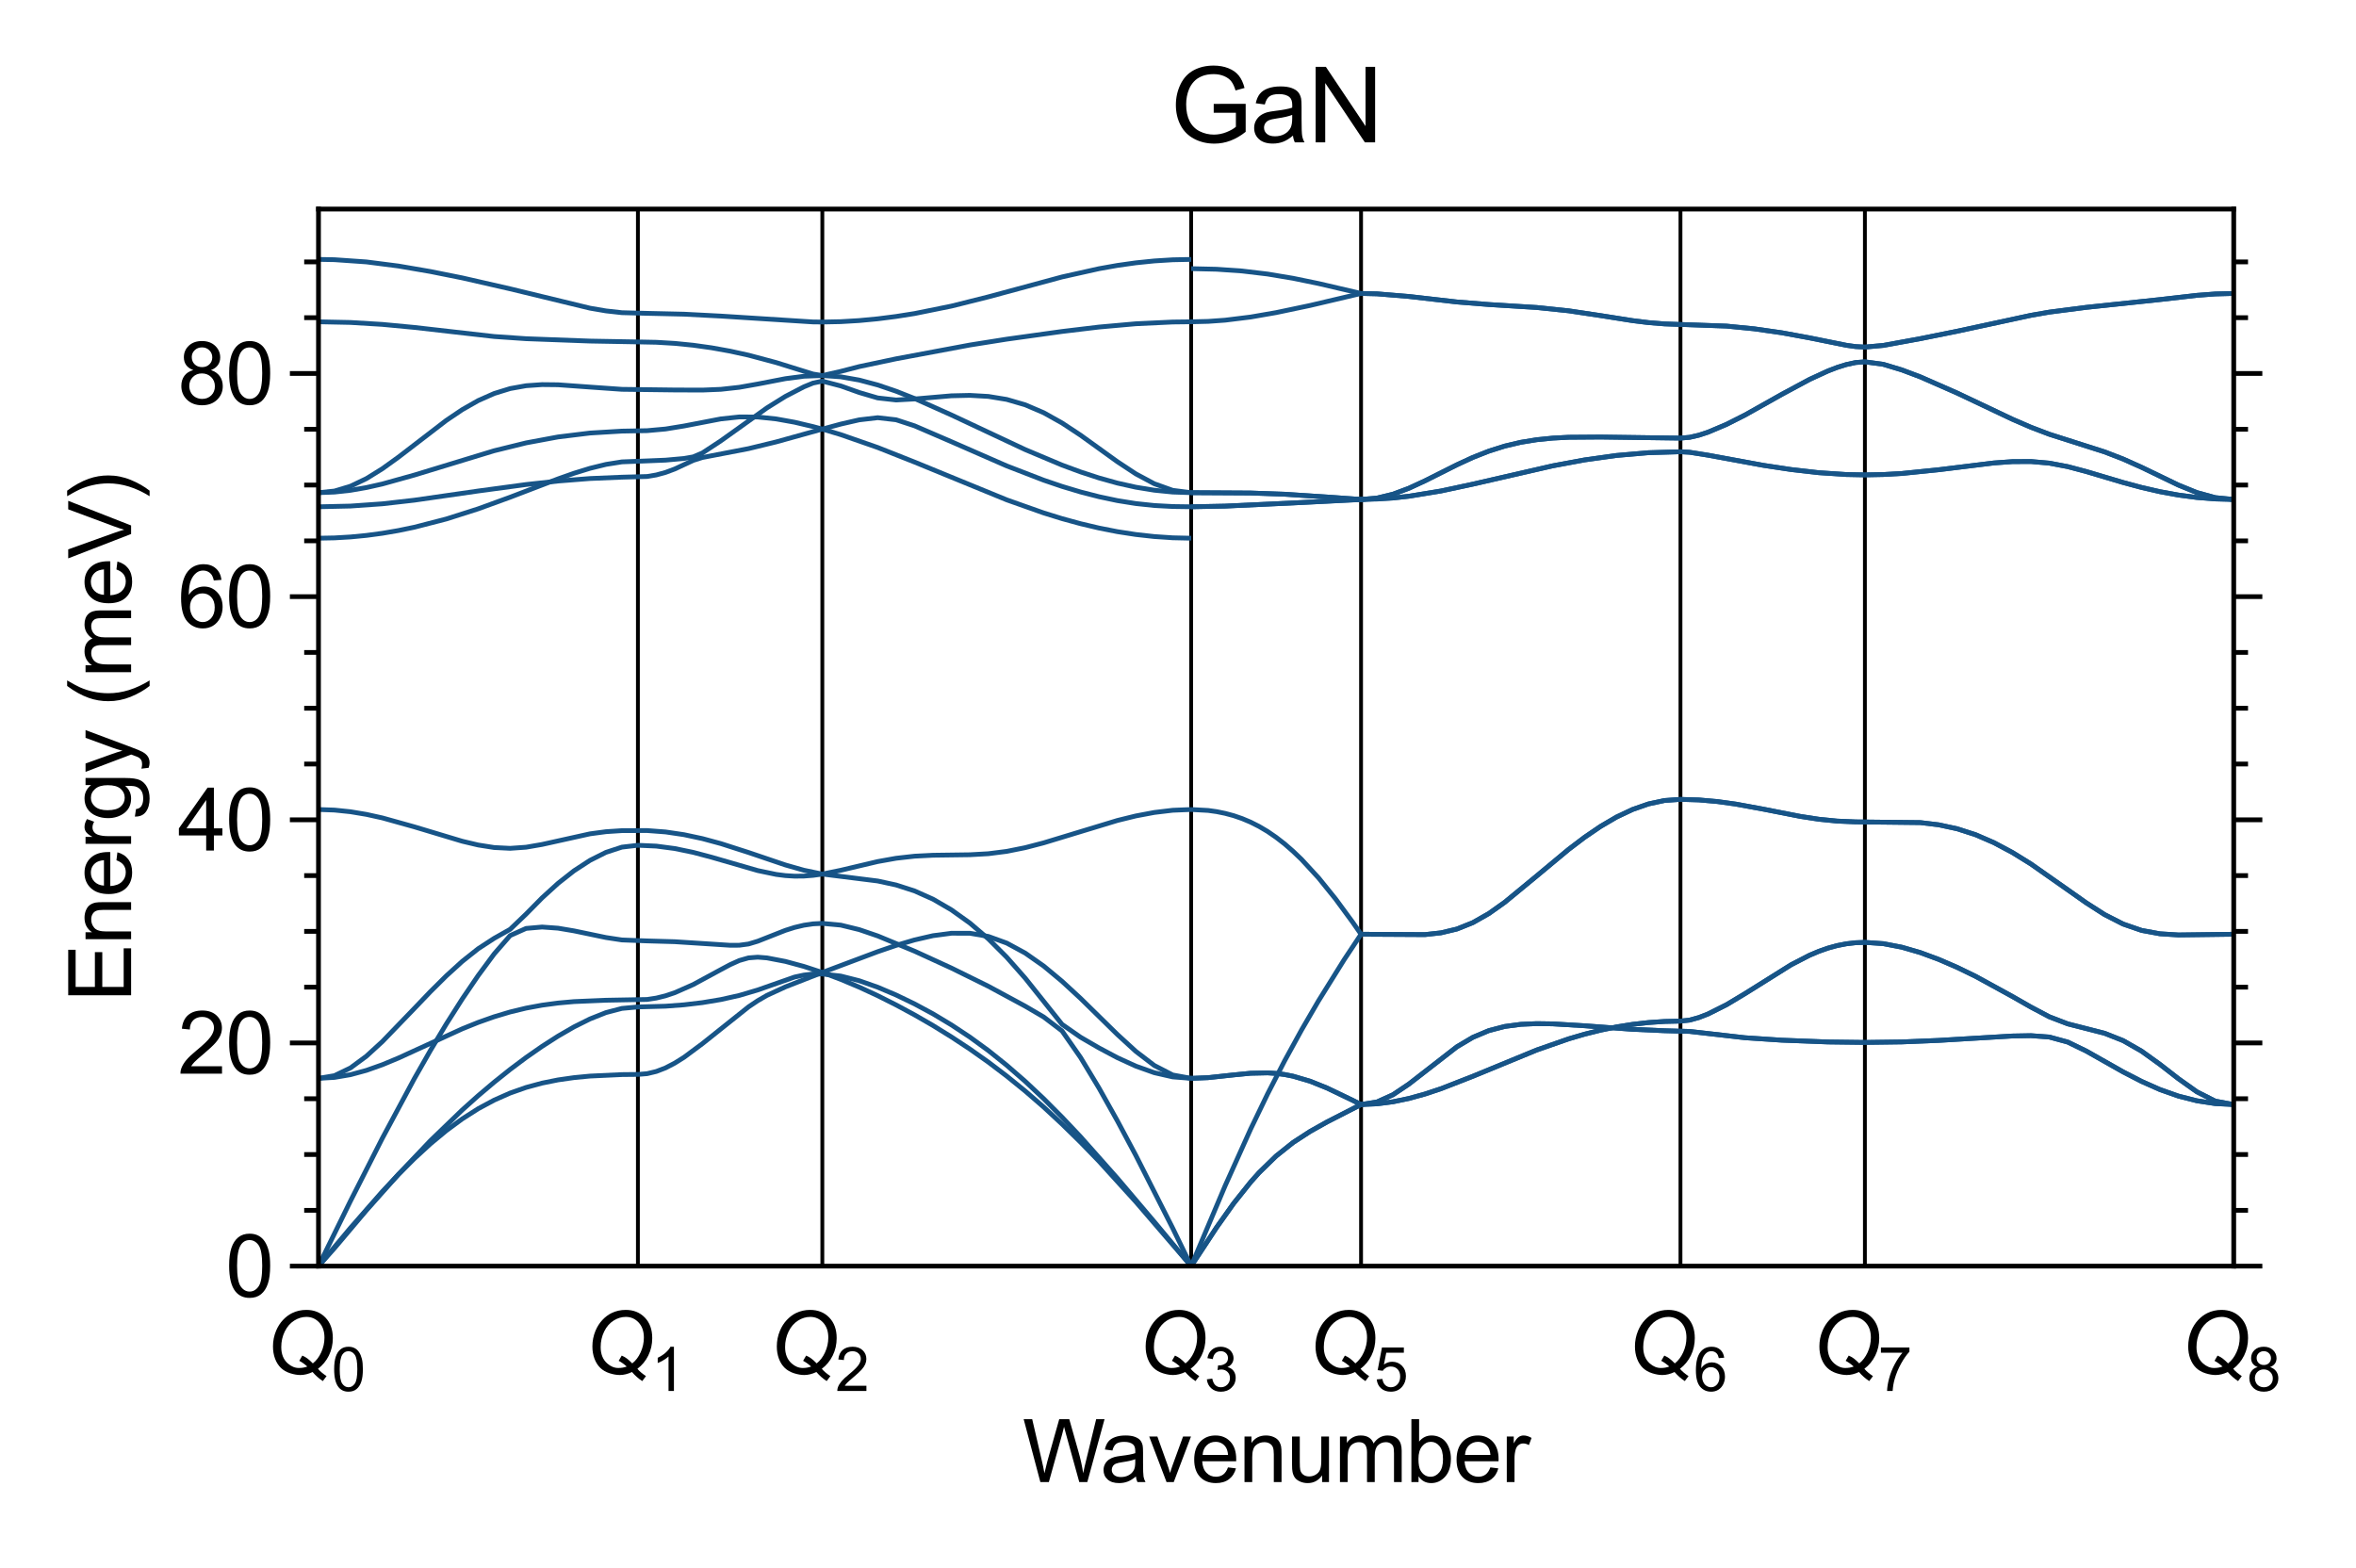 <?xml version="1.0" encoding="utf-8" standalone="no"?>
<!DOCTYPE svg PUBLIC "-//W3C//DTD SVG 1.1//EN"
  "http://www.w3.org/Graphics/SVG/1.1/DTD/svg11.dtd">
<svg xmlns:xlink="http://www.w3.org/1999/xlink" width="494.221pt" height="328.902pt" viewBox="0 0 494.221 328.902" xmlns="http://www.w3.org/2000/svg" version="1.1">
 <defs>
  <style type="text/css">*{stroke-linejoin: round; stroke-linecap: butt}</style>
 </defs>
 <g id="figure_1">
  <g id="patch_1">
   <path d="M 0 328.902 
L 494.221 328.902 
L 494.221 0 
L 0 0 
z
" style="fill: #ffffff"/>
  </g>
  <g id="axes_1">
   <g id="patch_2">
    <path d="M 66.811 265.621 
L 468.571 265.621 
L 468.571 43.861 
L 66.811 43.861 
z
" style="fill: #ffffff"/>
   </g>
   <g id="matplotlib.axis_1">
    <g id="xtick_1">
     <g id="line2d_1">
      <path d="M 66.811 265.621 
L 66.811 43.861 
" clip-path="url(#p67fedd9c86)" style="fill: none; stroke: #000000; stroke-width: 0.8"/>
     </g>
     <g id="text_1">
      <!-- $Q_0$ -->
      <g transform="translate(55.561 288.261) scale(0.18 -0.18)">
       <defs>
        <path id="Arial-ItalicMT-51" d="M 3869 369 
Q 4100 94 4494 -163 
L 4222 -525 
Q 3806 -253 3475 134 
Q 3009 -84 2588 -84 
Q 2250 -84 1847 44 
Q 1444 172 1172 431 
Q 900 691 745 1098 
Q 591 1506 591 2000 
Q 591 2597 819 3144 
Q 1009 3594 1314 3920 
Q 1619 4247 1981 4425 
Q 2459 4659 3016 4659 
Q 3872 4659 4411 4101 
Q 4950 3544 4950 2606 
Q 4950 1916 4662 1333 
Q 4375 750 3869 369 
z
M 3494 763 
Q 3872 1056 4106 1570 
Q 4341 2084 4341 2641 
Q 4341 3334 3959 3742 
Q 3578 4150 3025 4150 
Q 2563 4150 2134 3879 
Q 1706 3609 1450 3087 
Q 1194 2566 1194 1950 
Q 1194 1178 1675 756 
Q 2050 428 2478 428 
Q 2819 428 3091 534 
Q 2806 794 2506 950 
L 2728 1331 
Q 2931 1244 3095 1123 
Q 3259 1003 3494 763 
z
" transform="scale(0.016)"/>
        <path id="ArialMT-30" d="M 266 2259 
Q 266 3072 433 3567 
Q 600 4063 929 4331 
Q 1259 4600 1759 4600 
Q 2128 4600 2406 4451 
Q 2684 4303 2865 4023 
Q 3047 3744 3150 3342 
Q 3253 2941 3253 2259 
Q 3253 1453 3087 958 
Q 2922 463 2592 192 
Q 2263 -78 1759 -78 
Q 1097 -78 719 397 
Q 266 969 266 2259 
z
M 844 2259 
Q 844 1131 1108 757 
Q 1372 384 1759 384 
Q 2147 384 2411 759 
Q 2675 1134 2675 2259 
Q 2675 3391 2411 3762 
Q 2147 4134 1753 4134 
Q 1366 4134 1134 3806 
Q 844 3388 844 2259 
z
" transform="scale(0.016)"/>
       </defs>
       <use xlink:href="#Arial-ItalicMT-51" transform="translate(0 0.203)"/>
       <use xlink:href="#ArialMT-30" transform="translate(77.783 -19.709) scale(0.7)"/>
      </g>
     </g>
    </g>
    <g id="xtick_2">
     <g id="line2d_2">
      <path d="M 133.814 265.621 
L 133.814 43.861 
" clip-path="url(#p67fedd9c86)" style="fill: none; stroke: #000000; stroke-width: 0.8"/>
     </g>
     <g id="text_2">
      <!-- $Q_1$ -->
      <g transform="translate(122.564 288.261) scale(0.18 -0.18)">
       <defs>
        <path id="ArialMT-31" d="M 2384 0 
L 1822 0 
L 1822 3584 
Q 1619 3391 1289 3197 
Q 959 3003 697 2906 
L 697 3450 
Q 1169 3672 1522 3987 
Q 1875 4303 2022 4600 
L 2384 4600 
L 2384 0 
z
" transform="scale(0.016)"/>
       </defs>
       <use xlink:href="#Arial-ItalicMT-51" transform="translate(0 0.203)"/>
       <use xlink:href="#ArialMT-31" transform="translate(77.783 -19.709) scale(0.7)"/>
      </g>
     </g>
    </g>
    <g id="xtick_3">
     <g id="line2d_3">
      <path d="M 172.502 265.621 
L 172.502 43.861 
" clip-path="url(#p67fedd9c86)" style="fill: none; stroke: #000000; stroke-width: 0.8"/>
     </g>
     <g id="text_3">
      <!-- $Q_2$ -->
      <g transform="translate(161.252 288.261) scale(0.18 -0.18)">
       <defs>
        <path id="ArialMT-32" d="M 3222 541 
L 3222 0 
L 194 0 
Q 188 203 259 391 
Q 375 700 629 1000 
Q 884 1300 1366 1694 
Q 2113 2306 2375 2664 
Q 2638 3022 2638 3341 
Q 2638 3675 2398 3904 
Q 2159 4134 1775 4134 
Q 1369 4134 1125 3890 
Q 881 3647 878 3216 
L 300 3275 
Q 359 3922 746 4261 
Q 1134 4600 1788 4600 
Q 2447 4600 2831 4234 
Q 3216 3869 3216 3328 
Q 3216 3053 3103 2787 
Q 2991 2522 2730 2228 
Q 2469 1934 1863 1422 
Q 1356 997 1212 845 
Q 1069 694 975 541 
L 3222 541 
z
" transform="scale(0.016)"/>
       </defs>
       <use xlink:href="#Arial-ItalicMT-51" transform="translate(0 0.203)"/>
       <use xlink:href="#ArialMT-32" transform="translate(77.783 -19.709) scale(0.7)"/>
      </g>
     </g>
    </g>
    <g id="xtick_4">
     <g id="line2d_4">
      <path d="M 249.872 265.621 
L 249.872 43.861 
" clip-path="url(#p67fedd9c86)" style="fill: none; stroke: #000000; stroke-width: 0.8"/>
     </g>
     <g id="text_4">
      <!-- $Q_3$ -->
      <g transform="translate(238.622 288.261) scale(0.18 -0.18)">
       <defs>
        <path id="ArialMT-33" d="M 269 1209 
L 831 1284 
Q 928 806 1161 595 
Q 1394 384 1728 384 
Q 2125 384 2398 659 
Q 2672 934 2672 1341 
Q 2672 1728 2419 1979 
Q 2166 2231 1775 2231 
Q 1616 2231 1378 2169 
L 1441 2663 
Q 1497 2656 1531 2656 
Q 1891 2656 2178 2843 
Q 2466 3031 2466 3422 
Q 2466 3731 2256 3934 
Q 2047 4138 1716 4138 
Q 1388 4138 1169 3931 
Q 950 3725 888 3313 
L 325 3413 
Q 428 3978 793 4289 
Q 1159 4600 1703 4600 
Q 2078 4600 2393 4439 
Q 2709 4278 2876 4000 
Q 3044 3722 3044 3409 
Q 3044 3113 2884 2869 
Q 2725 2625 2413 2481 
Q 2819 2388 3044 2092 
Q 3269 1797 3269 1353 
Q 3269 753 2831 336 
Q 2394 -81 1725 -81 
Q 1122 -81 723 278 
Q 325 638 269 1209 
z
" transform="scale(0.016)"/>
       </defs>
       <use xlink:href="#Arial-ItalicMT-51" transform="translate(0 0.203)"/>
       <use xlink:href="#ArialMT-33" transform="translate(77.783 -19.709) scale(0.7)"/>
      </g>
     </g>
    </g>
    <g id="xtick_5">
     <g id="line2d_5">
      <path d="M 285.511 265.621 
L 285.511 43.861 
" clip-path="url(#p67fedd9c86)" style="fill: none; stroke: #000000; stroke-width: 0.8"/>
     </g>
     <g id="text_5">
      <!-- $Q_5$ -->
      <g transform="translate(274.261 288.261) scale(0.18 -0.18)">
       <defs>
        <path id="ArialMT-35" d="M 266 1200 
L 856 1250 
Q 922 819 1161 601 
Q 1400 384 1738 384 
Q 2144 384 2425 690 
Q 2706 997 2706 1503 
Q 2706 1984 2436 2262 
Q 2166 2541 1728 2541 
Q 1456 2541 1237 2417 
Q 1019 2294 894 2097 
L 366 2166 
L 809 4519 
L 3088 4519 
L 3088 3981 
L 1259 3981 
L 1013 2750 
Q 1425 3038 1878 3038 
Q 2478 3038 2890 2622 
Q 3303 2206 3303 1553 
Q 3303 931 2941 478 
Q 2500 -78 1738 -78 
Q 1113 -78 717 272 
Q 322 622 266 1200 
z
" transform="scale(0.016)"/>
       </defs>
       <use xlink:href="#Arial-ItalicMT-51" transform="translate(0 0.203)"/>
       <use xlink:href="#ArialMT-35" transform="translate(77.783 -19.709) scale(0.7)"/>
      </g>
     </g>
    </g>
    <g id="xtick_6">
     <g id="line2d_6">
      <path d="M 352.514 265.621 
L 352.514 43.861 
" clip-path="url(#p67fedd9c86)" style="fill: none; stroke: #000000; stroke-width: 0.8"/>
     </g>
     <g id="text_6">
      <!-- $Q_6$ -->
      <g transform="translate(341.264 288.261) scale(0.18 -0.18)">
       <defs>
        <path id="ArialMT-36" d="M 3184 3459 
L 2625 3416 
Q 2550 3747 2413 3897 
Q 2184 4138 1850 4138 
Q 1581 4138 1378 3988 
Q 1113 3794 959 3422 
Q 806 3050 800 2363 
Q 1003 2672 1297 2822 
Q 1591 2972 1913 2972 
Q 2475 2972 2870 2558 
Q 3266 2144 3266 1488 
Q 3266 1056 3080 686 
Q 2894 316 2569 119 
Q 2244 -78 1831 -78 
Q 1128 -78 684 439 
Q 241 956 241 2144 
Q 241 3472 731 4075 
Q 1159 4600 1884 4600 
Q 2425 4600 2770 4297 
Q 3116 3994 3184 3459 
z
M 888 1484 
Q 888 1194 1011 928 
Q 1134 663 1356 523 
Q 1578 384 1822 384 
Q 2178 384 2434 671 
Q 2691 959 2691 1453 
Q 2691 1928 2437 2201 
Q 2184 2475 1800 2475 
Q 1419 2475 1153 2201 
Q 888 1928 888 1484 
z
" transform="scale(0.016)"/>
       </defs>
       <use xlink:href="#Arial-ItalicMT-51" transform="translate(0 0.203)"/>
       <use xlink:href="#ArialMT-36" transform="translate(77.783 -19.709) scale(0.7)"/>
      </g>
     </g>
    </g>
    <g id="xtick_7">
     <g id="line2d_7">
      <path d="M 391.202 265.621 
L 391.202 43.861 
" clip-path="url(#p67fedd9c86)" style="fill: none; stroke: #000000; stroke-width: 0.8"/>
     </g>
     <g id="text_7">
      <!-- $Q_7$ -->
      <g transform="translate(379.952 288.261) scale(0.18 -0.18)">
       <defs>
        <path id="ArialMT-37" d="M 303 3981 
L 303 4522 
L 3269 4522 
L 3269 4084 
Q 2831 3619 2401 2847 
Q 1972 2075 1738 1259 
Q 1569 684 1522 0 
L 944 0 
Q 953 541 1156 1306 
Q 1359 2072 1739 2783 
Q 2119 3494 2547 3981 
L 303 3981 
z
" transform="scale(0.016)"/>
       </defs>
       <use xlink:href="#Arial-ItalicMT-51" transform="translate(0 0.203)"/>
       <use xlink:href="#ArialMT-37" transform="translate(77.783 -19.709) scale(0.7)"/>
      </g>
     </g>
    </g>
    <g id="xtick_8">
     <g id="line2d_8">
      <path d="M 468.571 265.621 
L 468.571 43.861 
" clip-path="url(#p67fedd9c86)" style="fill: none; stroke: #000000; stroke-width: 0.8"/>
     </g>
     <g id="text_8">
      <!-- $Q_8$ -->
      <g transform="translate(457.321 288.261) scale(0.18 -0.18)">
       <defs>
        <path id="ArialMT-38" d="M 1131 2484 
Q 781 2613 612 2850 
Q 444 3088 444 3419 
Q 444 3919 803 4259 
Q 1163 4600 1759 4600 
Q 2359 4600 2725 4251 
Q 3091 3903 3091 3403 
Q 3091 3084 2923 2848 
Q 2756 2613 2416 2484 
Q 2838 2347 3058 2040 
Q 3278 1734 3278 1309 
Q 3278 722 2862 322 
Q 2447 -78 1769 -78 
Q 1091 -78 675 323 
Q 259 725 259 1325 
Q 259 1772 486 2073 
Q 713 2375 1131 2484 
z
M 1019 3438 
Q 1019 3113 1228 2906 
Q 1438 2700 1772 2700 
Q 2097 2700 2305 2904 
Q 2513 3109 2513 3406 
Q 2513 3716 2298 3927 
Q 2084 4138 1766 4138 
Q 1444 4138 1231 3931 
Q 1019 3725 1019 3438 
z
M 838 1322 
Q 838 1081 952 856 
Q 1066 631 1291 507 
Q 1516 384 1775 384 
Q 2178 384 2440 643 
Q 2703 903 2703 1303 
Q 2703 1709 2433 1975 
Q 2163 2241 1756 2241 
Q 1359 2241 1098 1978 
Q 838 1716 838 1322 
z
" transform="scale(0.016)"/>
       </defs>
       <use xlink:href="#Arial-ItalicMT-51" transform="translate(0 0.203)"/>
       <use xlink:href="#ArialMT-38" transform="translate(77.783 -19.709) scale(0.7)"/>
      </g>
     </g>
    </g>
    <g id="xtick_9"/>
    <g id="xtick_10"/>
    <g id="xtick_11"/>
    <g id="xtick_12"/>
    <g id="xtick_13"/>
    <g id="xtick_14"/>
    <g id="xtick_15"/>
    <g id="xtick_16"/>
    <g id="xtick_17"/>
    <g id="xtick_18"/>
    <g id="xtick_19"/>
    <g id="xtick_20"/>
    <g id="xtick_21"/>
    <g id="xtick_22"/>
    <g id="xtick_23"/>
    <g id="xtick_24"/>
    <g id="xtick_25"/>
    <g id="xtick_26"/>
    <g id="xtick_27"/>
    <g id="xtick_28"/>
    <g id="xtick_29"/>
    <g id="xtick_30"/>
    <g id="text_9">
     <!-- Wavenumber -->
     <g transform="translate(214.511 310.925) scale(0.18 -0.18)">
      <defs>
       <path id="ArialMT-57" d="M 1294 0 
L 78 4581 
L 700 4581 
L 1397 1578 
Q 1509 1106 1591 641 
Q 1766 1375 1797 1488 
L 2669 4581 
L 3400 4581 
L 4056 2263 
Q 4303 1400 4413 641 
Q 4500 1075 4641 1638 
L 5359 4581 
L 5969 4581 
L 4713 0 
L 4128 0 
L 3163 3491 
Q 3041 3928 3019 4028 
Q 2947 3713 2884 3491 
L 1913 0 
L 1294 0 
z
" transform="scale(0.016)"/>
       <path id="ArialMT-61" d="M 2588 409 
Q 2275 144 1986 34 
Q 1697 -75 1366 -75 
Q 819 -75 525 192 
Q 231 459 231 875 
Q 231 1119 342 1320 
Q 453 1522 633 1644 
Q 813 1766 1038 1828 
Q 1203 1872 1538 1913 
Q 2219 1994 2541 2106 
Q 2544 2222 2544 2253 
Q 2544 2597 2384 2738 
Q 2169 2928 1744 2928 
Q 1347 2928 1158 2789 
Q 969 2650 878 2297 
L 328 2372 
Q 403 2725 575 2942 
Q 747 3159 1072 3276 
Q 1397 3394 1825 3394 
Q 2250 3394 2515 3294 
Q 2781 3194 2906 3042 
Q 3031 2891 3081 2659 
Q 3109 2516 3109 2141 
L 3109 1391 
Q 3109 606 3145 398 
Q 3181 191 3288 0 
L 2700 0 
Q 2613 175 2588 409 
z
M 2541 1666 
Q 2234 1541 1622 1453 
Q 1275 1403 1131 1340 
Q 988 1278 909 1158 
Q 831 1038 831 891 
Q 831 666 1001 516 
Q 1172 366 1500 366 
Q 1825 366 2078 508 
Q 2331 650 2450 897 
Q 2541 1088 2541 1459 
L 2541 1666 
z
" transform="scale(0.016)"/>
       <path id="ArialMT-76" d="M 1344 0 
L 81 3319 
L 675 3319 
L 1388 1331 
Q 1503 1009 1600 663 
Q 1675 925 1809 1294 
L 2547 3319 
L 3125 3319 
L 1869 0 
L 1344 0 
z
" transform="scale(0.016)"/>
       <path id="ArialMT-65" d="M 2694 1069 
L 3275 997 
Q 3138 488 2766 206 
Q 2394 -75 1816 -75 
Q 1088 -75 661 373 
Q 234 822 234 1631 
Q 234 2469 665 2931 
Q 1097 3394 1784 3394 
Q 2450 3394 2872 2941 
Q 3294 2488 3294 1666 
Q 3294 1616 3291 1516 
L 816 1516 
Q 847 969 1125 678 
Q 1403 388 1819 388 
Q 2128 388 2347 550 
Q 2566 713 2694 1069 
z
M 847 1978 
L 2700 1978 
Q 2663 2397 2488 2606 
Q 2219 2931 1791 2931 
Q 1403 2931 1139 2672 
Q 875 2413 847 1978 
z
" transform="scale(0.016)"/>
       <path id="ArialMT-6e" d="M 422 0 
L 422 3319 
L 928 3319 
L 928 2847 
Q 1294 3394 1984 3394 
Q 2284 3394 2536 3286 
Q 2788 3178 2913 3003 
Q 3038 2828 3088 2588 
Q 3119 2431 3119 2041 
L 3119 0 
L 2556 0 
L 2556 2019 
Q 2556 2363 2490 2533 
Q 2425 2703 2258 2804 
Q 2091 2906 1866 2906 
Q 1506 2906 1245 2678 
Q 984 2450 984 1813 
L 984 0 
L 422 0 
z
" transform="scale(0.016)"/>
       <path id="ArialMT-75" d="M 2597 0 
L 2597 488 
Q 2209 -75 1544 -75 
Q 1250 -75 995 37 
Q 741 150 617 320 
Q 494 491 444 738 
Q 409 903 409 1263 
L 409 3319 
L 972 3319 
L 972 1478 
Q 972 1038 1006 884 
Q 1059 663 1231 536 
Q 1403 409 1656 409 
Q 1909 409 2131 539 
Q 2353 669 2445 892 
Q 2538 1116 2538 1541 
L 2538 3319 
L 3100 3319 
L 3100 0 
L 2597 0 
z
" transform="scale(0.016)"/>
       <path id="ArialMT-6d" d="M 422 0 
L 422 3319 
L 925 3319 
L 925 2853 
Q 1081 3097 1340 3245 
Q 1600 3394 1931 3394 
Q 2300 3394 2536 3241 
Q 2772 3088 2869 2813 
Q 3263 3394 3894 3394 
Q 4388 3394 4653 3120 
Q 4919 2847 4919 2278 
L 4919 0 
L 4359 0 
L 4359 2091 
Q 4359 2428 4304 2576 
Q 4250 2725 4106 2815 
Q 3963 2906 3769 2906 
Q 3419 2906 3187 2673 
Q 2956 2441 2956 1928 
L 2956 0 
L 2394 0 
L 2394 2156 
Q 2394 2531 2256 2718 
Q 2119 2906 1806 2906 
Q 1569 2906 1367 2781 
Q 1166 2656 1075 2415 
Q 984 2175 984 1722 
L 984 0 
L 422 0 
z
" transform="scale(0.016)"/>
       <path id="ArialMT-62" d="M 941 0 
L 419 0 
L 419 4581 
L 981 4581 
L 981 2947 
Q 1338 3394 1891 3394 
Q 2197 3394 2470 3270 
Q 2744 3147 2920 2923 
Q 3097 2700 3197 2384 
Q 3297 2069 3297 1709 
Q 3297 856 2875 390 
Q 2453 -75 1863 -75 
Q 1275 -75 941 416 
L 941 0 
z
M 934 1684 
Q 934 1088 1097 822 
Q 1363 388 1816 388 
Q 2184 388 2453 708 
Q 2722 1028 2722 1663 
Q 2722 2313 2464 2622 
Q 2206 2931 1841 2931 
Q 1472 2931 1203 2611 
Q 934 2291 934 1684 
z
" transform="scale(0.016)"/>
       <path id="ArialMT-72" d="M 416 0 
L 416 3319 
L 922 3319 
L 922 2816 
Q 1116 3169 1280 3281 
Q 1444 3394 1641 3394 
Q 1925 3394 2219 3213 
L 2025 2691 
Q 1819 2813 1613 2813 
Q 1428 2813 1281 2702 
Q 1134 2591 1072 2394 
Q 978 2094 978 1738 
L 978 0 
L 416 0 
z
" transform="scale(0.016)"/>
      </defs>
      <use xlink:href="#ArialMT-57"/>
      <use xlink:href="#ArialMT-61" x="90.635"/>
      <use xlink:href="#ArialMT-76" x="146.25"/>
      <use xlink:href="#ArialMT-65" x="196.25"/>
      <use xlink:href="#ArialMT-6e" x="251.865"/>
      <use xlink:href="#ArialMT-75" x="307.48"/>
      <use xlink:href="#ArialMT-6d" x="363.096"/>
      <use xlink:href="#ArialMT-62" x="446.396"/>
      <use xlink:href="#ArialMT-65" x="502.012"/>
      <use xlink:href="#ArialMT-72" x="557.627"/>
     </g>
    </g>
   </g>
   <g id="matplotlib.axis_2">
    <g id="ytick_1">
     <g id="line2d_9">
      <defs>
       <path id="m226edcb2de" d="M 0 0 
L -6 0 
" style="stroke: #000000"/>
      </defs>
      <g>
       <use xlink:href="#m226edcb2de" x="66.811" y="265.621" style="fill-opacity: 0; stroke: #000000"/>
      </g>
     </g>
     <g id="line2d_10">
      <defs>
       <path id="m21cb496dee" d="M 0 0 
L 6 0 
" style="stroke: #000000"/>
      </defs>
      <g>
       <use xlink:href="#m21cb496dee" x="468.571" y="265.621" style="fill-opacity: 0; stroke: #000000"/>
      </g>
     </g>
     <g id="text_10">
      <!-- 0 -->
      <g transform="translate(47.302 272.063) scale(0.18 -0.18)">
       <use xlink:href="#ArialMT-30"/>
      </g>
     </g>
    </g>
    <g id="ytick_2">
     <g id="line2d_11">
      <g>
       <use xlink:href="#m226edcb2de" x="66.811" y="218.804" style="fill-opacity: 0; stroke: #000000"/>
      </g>
     </g>
     <g id="line2d_12">
      <g>
       <use xlink:href="#m21cb496dee" x="468.571" y="218.804" style="fill-opacity: 0; stroke: #000000"/>
      </g>
     </g>
     <g id="text_11">
      <!-- 20 -->
      <g transform="translate(37.292 225.246) scale(0.18 -0.18)">
       <use xlink:href="#ArialMT-32"/>
       <use xlink:href="#ArialMT-30" x="55.615"/>
      </g>
     </g>
    </g>
    <g id="ytick_3">
     <g id="line2d_13">
      <g>
       <use xlink:href="#m226edcb2de" x="66.811" y="171.987" style="fill-opacity: 0; stroke: #000000"/>
      </g>
     </g>
     <g id="line2d_14">
      <g>
       <use xlink:href="#m21cb496dee" x="468.571" y="171.987" style="fill-opacity: 0; stroke: #000000"/>
      </g>
     </g>
     <g id="text_12">
      <!-- 40 -->
      <g transform="translate(37.292 178.429) scale(0.18 -0.18)">
       <defs>
        <path id="ArialMT-34" d="M 2069 0 
L 2069 1097 
L 81 1097 
L 81 1613 
L 2172 4581 
L 2631 4581 
L 2631 1613 
L 3250 1613 
L 3250 1097 
L 2631 1097 
L 2631 0 
L 2069 0 
z
M 2069 1613 
L 2069 3678 
L 634 1613 
L 2069 1613 
z
" transform="scale(0.016)"/>
       </defs>
       <use xlink:href="#ArialMT-34"/>
       <use xlink:href="#ArialMT-30" x="55.615"/>
      </g>
     </g>
    </g>
    <g id="ytick_4">
     <g id="line2d_15">
      <g>
       <use xlink:href="#m226edcb2de" x="66.811" y="125.17" style="fill-opacity: 0; stroke: #000000"/>
      </g>
     </g>
     <g id="line2d_16">
      <g>
       <use xlink:href="#m21cb496dee" x="468.571" y="125.17" style="fill-opacity: 0; stroke: #000000"/>
      </g>
     </g>
     <g id="text_13">
      <!-- 60 -->
      <g transform="translate(37.292 131.612) scale(0.18 -0.18)">
       <use xlink:href="#ArialMT-36"/>
       <use xlink:href="#ArialMT-30" x="55.615"/>
      </g>
     </g>
    </g>
    <g id="ytick_5">
     <g id="line2d_17">
      <g>
       <use xlink:href="#m226edcb2de" x="66.811" y="78.353" style="fill-opacity: 0; stroke: #000000"/>
      </g>
     </g>
     <g id="line2d_18">
      <g>
       <use xlink:href="#m21cb496dee" x="468.571" y="78.353" style="fill-opacity: 0; stroke: #000000"/>
      </g>
     </g>
     <g id="text_14">
      <!-- 80 -->
      <g transform="translate(37.292 84.795) scale(0.18 -0.18)">
       <use xlink:href="#ArialMT-38"/>
       <use xlink:href="#ArialMT-30" x="55.615"/>
      </g>
     </g>
    </g>
    <g id="ytick_6">
     <g id="line2d_19">
      <defs>
       <path id="ma831f4a8aa" d="M 0 0 
L -3 0 
" style="stroke: #000000"/>
      </defs>
      <g>
       <use xlink:href="#ma831f4a8aa" x="66.811" y="253.917" style="fill-opacity: 0; stroke: #000000"/>
      </g>
     </g>
     <g id="line2d_20">
      <defs>
       <path id="mfcccbbd977" d="M 0 0 
L 3 0 
" style="stroke: #000000"/>
      </defs>
      <g>
       <use xlink:href="#mfcccbbd977" x="468.571" y="253.917" style="fill-opacity: 0; stroke: #000000"/>
      </g>
     </g>
    </g>
    <g id="ytick_7">
     <g id="line2d_21">
      <g>
       <use xlink:href="#ma831f4a8aa" x="66.811" y="242.212" style="fill-opacity: 0; stroke: #000000"/>
      </g>
     </g>
     <g id="line2d_22">
      <g>
       <use xlink:href="#mfcccbbd977" x="468.571" y="242.212" style="fill-opacity: 0; stroke: #000000"/>
      </g>
     </g>
    </g>
    <g id="ytick_8">
     <g id="line2d_23">
      <g>
       <use xlink:href="#ma831f4a8aa" x="66.811" y="230.508" style="fill-opacity: 0; stroke: #000000"/>
      </g>
     </g>
     <g id="line2d_24">
      <g>
       <use xlink:href="#mfcccbbd977" x="468.571" y="230.508" style="fill-opacity: 0; stroke: #000000"/>
      </g>
     </g>
    </g>
    <g id="ytick_9">
     <g id="line2d_25">
      <g>
       <use xlink:href="#ma831f4a8aa" x="66.811" y="207.1" style="fill-opacity: 0; stroke: #000000"/>
      </g>
     </g>
     <g id="line2d_26">
      <g>
       <use xlink:href="#mfcccbbd977" x="468.571" y="207.1" style="fill-opacity: 0; stroke: #000000"/>
      </g>
     </g>
    </g>
    <g id="ytick_10">
     <g id="line2d_27">
      <g>
       <use xlink:href="#ma831f4a8aa" x="66.811" y="195.395" style="fill-opacity: 0; stroke: #000000"/>
      </g>
     </g>
     <g id="line2d_28">
      <g>
       <use xlink:href="#mfcccbbd977" x="468.571" y="195.395" style="fill-opacity: 0; stroke: #000000"/>
      </g>
     </g>
    </g>
    <g id="ytick_11">
     <g id="line2d_29">
      <g>
       <use xlink:href="#ma831f4a8aa" x="66.811" y="183.691" style="fill-opacity: 0; stroke: #000000"/>
      </g>
     </g>
     <g id="line2d_30">
      <g>
       <use xlink:href="#mfcccbbd977" x="468.571" y="183.691" style="fill-opacity: 0; stroke: #000000"/>
      </g>
     </g>
    </g>
    <g id="ytick_12">
     <g id="line2d_31">
      <g>
       <use xlink:href="#ma831f4a8aa" x="66.811" y="160.283" style="fill-opacity: 0; stroke: #000000"/>
      </g>
     </g>
     <g id="line2d_32">
      <g>
       <use xlink:href="#mfcccbbd977" x="468.571" y="160.283" style="fill-opacity: 0; stroke: #000000"/>
      </g>
     </g>
    </g>
    <g id="ytick_13">
     <g id="line2d_33">
      <g>
       <use xlink:href="#ma831f4a8aa" x="66.811" y="148.579" style="fill-opacity: 0; stroke: #000000"/>
      </g>
     </g>
     <g id="line2d_34">
      <g>
       <use xlink:href="#mfcccbbd977" x="468.571" y="148.579" style="fill-opacity: 0; stroke: #000000"/>
      </g>
     </g>
    </g>
    <g id="ytick_14">
     <g id="line2d_35">
      <g>
       <use xlink:href="#ma831f4a8aa" x="66.811" y="136.874" style="fill-opacity: 0; stroke: #000000"/>
      </g>
     </g>
     <g id="line2d_36">
      <g>
       <use xlink:href="#mfcccbbd977" x="468.571" y="136.874" style="fill-opacity: 0; stroke: #000000"/>
      </g>
     </g>
    </g>
    <g id="ytick_15">
     <g id="line2d_37">
      <g>
       <use xlink:href="#ma831f4a8aa" x="66.811" y="113.466" style="fill-opacity: 0; stroke: #000000"/>
      </g>
     </g>
     <g id="line2d_38">
      <g>
       <use xlink:href="#mfcccbbd977" x="468.571" y="113.466" style="fill-opacity: 0; stroke: #000000"/>
      </g>
     </g>
    </g>
    <g id="ytick_16">
     <g id="line2d_39">
      <g>
       <use xlink:href="#ma831f4a8aa" x="66.811" y="101.762" style="fill-opacity: 0; stroke: #000000"/>
      </g>
     </g>
     <g id="line2d_40">
      <g>
       <use xlink:href="#mfcccbbd977" x="468.571" y="101.762" style="fill-opacity: 0; stroke: #000000"/>
      </g>
     </g>
    </g>
    <g id="ytick_17">
     <g id="line2d_41">
      <g>
       <use xlink:href="#ma831f4a8aa" x="66.811" y="90.057" style="fill-opacity: 0; stroke: #000000"/>
      </g>
     </g>
     <g id="line2d_42">
      <g>
       <use xlink:href="#mfcccbbd977" x="468.571" y="90.057" style="fill-opacity: 0; stroke: #000000"/>
      </g>
     </g>
    </g>
    <g id="ytick_18">
     <g id="line2d_43">
      <g>
       <use xlink:href="#ma831f4a8aa" x="66.811" y="66.649" style="fill-opacity: 0; stroke: #000000"/>
      </g>
     </g>
     <g id="line2d_44">
      <g>
       <use xlink:href="#mfcccbbd977" x="468.571" y="66.649" style="fill-opacity: 0; stroke: #000000"/>
      </g>
     </g>
    </g>
    <g id="ytick_19">
     <g id="line2d_45">
      <g>
       <use xlink:href="#ma831f4a8aa" x="66.811" y="54.945" style="fill-opacity: 0; stroke: #000000"/>
      </g>
     </g>
     <g id="line2d_46">
      <g>
       <use xlink:href="#mfcccbbd977" x="468.571" y="54.945" style="fill-opacity: 0; stroke: #000000"/>
      </g>
     </g>
    </g>
    <g id="text_15">
     <!-- Energy (meV) -->
     <g transform="translate(27.503 210.254) rotate(-90) scale(0.18 -0.18)">
      <defs>
       <path id="ArialMT-45" d="M 506 0 
L 506 4581 
L 3819 4581 
L 3819 4041 
L 1113 4041 
L 1113 2638 
L 3647 2638 
L 3647 2100 
L 1113 2100 
L 1113 541 
L 3925 541 
L 3925 0 
L 506 0 
z
" transform="scale(0.016)"/>
       <path id="ArialMT-67" d="M 319 -275 
L 866 -356 
Q 900 -609 1056 -725 
Q 1266 -881 1628 -881 
Q 2019 -881 2231 -725 
Q 2444 -569 2519 -288 
Q 2563 -116 2559 434 
Q 2191 0 1641 0 
Q 956 0 581 494 
Q 206 988 206 1678 
Q 206 2153 378 2554 
Q 550 2956 876 3175 
Q 1203 3394 1644 3394 
Q 2231 3394 2613 2919 
L 2613 3319 
L 3131 3319 
L 3131 450 
Q 3131 -325 2973 -648 
Q 2816 -972 2473 -1159 
Q 2131 -1347 1631 -1347 
Q 1038 -1347 672 -1080 
Q 306 -813 319 -275 
z
M 784 1719 
Q 784 1066 1043 766 
Q 1303 466 1694 466 
Q 2081 466 2343 764 
Q 2606 1063 2606 1700 
Q 2606 2309 2336 2618 
Q 2066 2928 1684 2928 
Q 1309 2928 1046 2623 
Q 784 2319 784 1719 
z
" transform="scale(0.016)"/>
       <path id="ArialMT-79" d="M 397 -1278 
L 334 -750 
Q 519 -800 656 -800 
Q 844 -800 956 -737 
Q 1069 -675 1141 -563 
Q 1194 -478 1313 -144 
Q 1328 -97 1363 -6 
L 103 3319 
L 709 3319 
L 1400 1397 
Q 1534 1031 1641 628 
Q 1738 1016 1872 1384 
L 2581 3319 
L 3144 3319 
L 1881 -56 
Q 1678 -603 1566 -809 
Q 1416 -1088 1222 -1217 
Q 1028 -1347 759 -1347 
Q 597 -1347 397 -1278 
z
" transform="scale(0.016)"/>
       <path id="ArialMT-20" transform="scale(0.016)"/>
       <path id="ArialMT-28" d="M 1497 -1347 
Q 1031 -759 709 28 
Q 388 816 388 1659 
Q 388 2403 628 3084 
Q 909 3875 1497 4659 
L 1900 4659 
Q 1522 4009 1400 3731 
Q 1209 3300 1100 2831 
Q 966 2247 966 1656 
Q 966 153 1900 -1347 
L 1497 -1347 
z
" transform="scale(0.016)"/>
       <path id="ArialMT-56" d="M 1803 0 
L 28 4581 
L 684 4581 
L 1875 1253 
Q 2019 853 2116 503 
Q 2222 878 2363 1253 
L 3600 4581 
L 4219 4581 
L 2425 0 
L 1803 0 
z
" transform="scale(0.016)"/>
       <path id="ArialMT-29" d="M 791 -1347 
L 388 -1347 
Q 1322 153 1322 1656 
Q 1322 2244 1188 2822 
Q 1081 3291 891 3722 
Q 769 4003 388 4659 
L 791 4659 
Q 1378 3875 1659 3084 
Q 1900 2403 1900 1659 
Q 1900 816 1576 28 
Q 1253 -759 791 -1347 
z
" transform="scale(0.016)"/>
      </defs>
      <use xlink:href="#ArialMT-45"/>
      <use xlink:href="#ArialMT-6e" x="66.699"/>
      <use xlink:href="#ArialMT-65" x="122.314"/>
      <use xlink:href="#ArialMT-72" x="177.93"/>
      <use xlink:href="#ArialMT-67" x="211.23"/>
      <use xlink:href="#ArialMT-79" x="266.846"/>
      <use xlink:href="#ArialMT-20" x="316.846"/>
      <use xlink:href="#ArialMT-28" x="344.629"/>
      <use xlink:href="#ArialMT-6d" x="377.93"/>
      <use xlink:href="#ArialMT-65" x="461.23"/>
      <use xlink:href="#ArialMT-56" x="516.846"/>
      <use xlink:href="#ArialMT-29" x="583.545"/>
     </g>
    </g>
   </g>
   <g id="line2d_47">
    <path d="M 66.811 265.621 
L 70.159 261.855 
L 76.861 253.916 
L 83.563 246.385 
L 90.26 239.336 
L 96.962 232.867 
L 100.31 229.868 
L 103.664 227.032 
L 107.012 224.359 
L 110.36 221.852 
L 113.714 219.518 
L 117.062 217.37 
L 120.41 215.435 
L 123.764 213.764 
L 127.112 212.434 
L 130.46 211.557 
L 133.814 211.248 
L 139.617 211.09 
L 143.48 210.8 
L 147.348 210.343 
L 151.221 209.698 
L 155.085 208.833 
L 158.953 207.688 
L 166.69 204.975 
L 168.629 204.56 
L 170.557 204.329 
L 172.502 204.339 
L 176.37 204.766 
L 180.243 205.747 
L 184.117 207.107 
L 187.975 208.743 
L 191.848 210.611 
L 195.722 212.698 
L 199.579 215.014 
L 203.453 217.574 
L 207.326 220.396 
L 211.184 223.491 
L 215.058 226.859 
L 218.931 230.495 
L 222.789 234.377 
L 226.662 238.478 
L 234.394 247.189 
L 242.141 256.322 
L 249.872 265.621 
M 249.872 265.621 
L 255.222 257.481 
L 258.784 252.463 
L 262.347 247.995 
L 264.123 246.004 
L 267.685 242.532 
L 271.248 239.695 
L 274.823 237.367 
L 278.385 235.37 
L 285.511 231.722 
L 288.859 231.183 
L 292.213 229.663 
L 295.561 227.417 
L 305.611 219.614 
L 308.959 217.628 
L 312.313 216.215 
L 315.661 215.342 
L 319.009 214.895 
L 322.363 214.748 
L 325.711 214.796 
L 332.413 215.197 
L 342.464 215.944 
L 349.16 216.24 
L 354.442 216.385 
L 366.047 217.709 
L 373.784 218.222 
L 383.454 218.594 
L 391.202 218.691 
L 398.943 218.586 
L 406.674 218.269 
L 422.152 217.345 
L 426.026 217.276 
L 429.884 217.56 
L 433.757 218.619 
L 437.631 220.498 
L 445.362 224.87 
L 449.235 226.866 
L 453.093 228.581 
L 456.967 229.948 
L 460.84 230.934 
L 464.698 231.525 
L 468.571 231.722 
L 468.571 231.722 
" clip-path="url(#p67fedd9c86)" style="fill: none; stroke: #175487"/>
   </g>
   <g id="line2d_48">
    <path d="M 66.811 265.621 
L 73.513 257.61 
L 80.21 249.972 
L 83.563 246.405 
L 86.912 243.064 
L 90.26 239.986 
L 93.614 237.202 
L 96.962 234.735 
L 100.31 232.599 
L 103.664 230.796 
L 107.012 229.315 
L 110.36 228.136 
L 113.714 227.227 
L 117.062 226.554 
L 120.41 226.075 
L 123.764 225.752 
L 130.46 225.438 
L 133.814 225.404 
L 135.743 225.246 
L 137.678 224.782 
L 139.617 224.033 
L 141.545 223.032 
L 143.48 221.82 
L 147.348 218.948 
L 157.024 211.229 
L 158.953 209.937 
L 160.887 208.82 
L 164.755 207.041 
L 172.502 204.014 
L 176.37 205.469 
L 180.243 207.097 
L 184.117 208.887 
L 187.975 210.828 
L 191.848 212.915 
L 195.722 215.149 
L 199.579 217.537 
L 203.453 220.089 
L 207.326 222.823 
L 211.184 225.752 
L 215.058 228.892 
L 218.931 232.249 
L 222.789 235.827 
L 226.662 239.62 
L 230.536 243.616 
L 238.267 252.134 
L 249.872 265.621 
M 249.872 265.621 
L 256.997 248.768 
L 262.347 236.876 
L 265.91 229.487 
L 269.473 222.559 
L 273.035 216.064 
L 276.598 209.946 
L 281.948 201.359 
L 285.511 195.997 
L 298.909 196.072 
L 302.263 195.704 
L 305.611 194.905 
L 308.959 193.563 
L 312.313 191.659 
L 315.661 189.283 
L 322.363 183.763 
L 329.059 178.191 
L 332.413 175.648 
L 335.761 173.367 
L 339.11 171.407 
L 342.464 169.822 
L 345.812 168.656 
L 349.16 167.941 
L 352.514 167.7 
L 356.377 167.817 
L 360.245 168.156 
L 364.118 168.692 
L 369.921 169.757 
L 377.652 171.273 
L 381.526 171.869 
L 385.389 172.258 
L 389.257 172.426 
L 402.816 172.575 
L 406.674 173.035 
L 410.548 173.868 
L 414.421 175.116 
L 418.279 176.786 
L 422.152 178.849 
L 426.026 181.249 
L 433.757 186.674 
L 437.631 189.405 
L 441.488 191.875 
L 445.362 193.852 
L 449.235 195.189 
L 453.093 195.901 
L 456.967 196.146 
L 468.571 195.997 
L 468.571 195.997 
" clip-path="url(#p67fedd9c86)" style="fill: none; stroke: #175487"/>
   </g>
   <g id="line2d_49">
    <path d="M 66.811 265.621 
L 73.513 251.971 
L 80.21 238.779 
L 86.912 226.296 
L 90.26 220.424 
L 93.614 214.843 
L 96.962 209.58 
L 100.31 204.66 
L 103.664 200.123 
L 107.012 196.271 
L 110.36 194.774 
L 113.714 194.482 
L 117.062 194.724 
L 120.41 195.288 
L 127.112 196.685 
L 130.46 197.195 
L 135.743 197.396 
L 141.545 197.561 
L 149.282 198.06 
L 153.15 198.31 
L 155.085 198.301 
L 157.024 198.04 
L 158.953 197.46 
L 164.755 195.176 
L 166.69 194.563 
L 168.629 194.102 
L 170.557 193.817 
L 172.502 193.721 
L 176.37 194.08 
L 180.243 195.027 
L 184.117 196.35 
L 191.848 199.548 
L 199.579 203.091 
L 207.326 206.911 
L 215.058 211.086 
L 218.931 213.35 
L 222.789 216.282 
L 226.662 221.841 
L 230.536 228.26 
L 234.394 235.143 
L 238.267 242.4 
L 245.998 257.657 
L 249.872 265.621 
M 249.872 265.621 
L 255.222 257.481 
L 258.784 252.463 
L 262.347 247.995 
L 264.123 246.004 
L 267.685 242.532 
L 271.248 239.695 
L 274.823 237.367 
L 278.385 235.37 
L 285.511 231.722 
L 288.859 231.575 
L 292.213 231.143 
L 295.561 230.448 
L 298.909 229.522 
L 302.263 228.408 
L 308.959 225.798 
L 322.363 220.282 
L 329.059 217.942 
L 332.413 216.962 
L 335.761 216.124 
L 339.11 215.436 
L 342.464 214.902 
L 345.812 214.521 
L 349.16 214.293 
L 352.514 214.218 
L 354.442 214.01 
L 356.377 213.471 
L 358.316 212.717 
L 362.18 210.779 
L 366.047 208.461 
L 375.723 202.402 
L 379.587 200.406 
L 381.526 199.586 
L 383.454 198.906 
L 385.389 198.374 
L 387.328 197.997 
L 389.257 197.774 
L 391.202 197.702 
L 395.069 197.971 
L 398.943 198.715 
L 402.816 199.838 
L 406.674 201.266 
L 410.548 202.941 
L 414.421 204.824 
L 422.152 209.057 
L 426.026 211.27 
L 429.884 213.312 
L 433.757 214.796 
L 441.488 216.772 
L 445.362 218.309 
L 449.235 220.518 
L 453.093 223.294 
L 456.967 226.3 
L 460.84 229.05 
L 464.698 231.008 
L 468.571 231.722 
L 468.571 231.722 
" clip-path="url(#p67fedd9c86)" style="fill: none; stroke: #175487"/>
   </g>
   <g id="line2d_50">
    <path d="M 66.811 226.228 
L 70.159 225.663 
L 73.513 224.045 
L 76.861 221.577 
L 80.21 218.514 
L 86.912 211.567 
L 90.26 208.066 
L 93.614 204.736 
L 96.962 201.691 
L 100.31 199.033 
L 103.664 196.851 
L 107.012 194.963 
L 110.36 191.762 
L 113.714 188.364 
L 117.062 185.317 
L 120.41 182.682 
L 123.764 180.498 
L 127.112 178.817 
L 130.46 177.721 
L 133.814 177.332 
L 137.678 177.506 
L 141.545 178.016 
L 145.419 178.818 
L 149.282 179.842 
L 158.953 182.64 
L 162.826 183.447 
L 164.755 183.694 
L 166.69 183.812 
L 168.629 183.794 
L 170.557 183.643 
L 172.502 183.373 
L 184.117 184.824 
L 187.975 185.66 
L 191.848 186.91 
L 195.722 188.64 
L 199.579 190.881 
L 203.453 193.653 
L 207.326 196.965 
L 211.184 200.819 
L 215.058 205.21 
L 222.789 214.902 
L 226.662 217.596 
L 230.536 219.843 
L 234.394 221.895 
L 238.267 223.667 
L 242.141 225.046 
L 245.998 225.925 
L 249.872 226.228 
M 249.872 226.228 
L 253.435 226.083 
L 258.784 225.506 
L 262.347 225.156 
L 265.91 225.079 
L 267.685 225.193 
L 269.473 225.425 
L 271.248 225.777 
L 274.823 226.828 
L 278.385 228.262 
L 283.724 230.824 
L 285.511 231.722 
L 288.859 231.183 
L 292.213 229.663 
L 295.561 227.417 
L 305.611 219.614 
L 308.959 217.628 
L 312.313 216.215 
L 315.661 215.342 
L 319.009 214.895 
L 322.363 214.748 
L 325.711 214.796 
L 332.413 215.197 
L 342.464 215.944 
L 349.16 216.24 
L 354.442 216.385 
L 366.047 217.709 
L 373.784 218.222 
L 383.454 218.594 
L 391.202 218.691 
L 398.943 218.586 
L 406.674 218.269 
L 422.152 217.345 
L 426.026 217.276 
L 429.884 217.56 
L 433.757 218.619 
L 437.631 220.498 
L 445.362 224.87 
L 449.235 226.866 
L 453.093 228.581 
L 456.967 229.948 
L 460.84 230.934 
L 464.698 231.525 
L 468.571 231.722 
L 468.571 231.722 
" clip-path="url(#p67fedd9c86)" style="fill: none; stroke: #175487"/>
   </g>
   <g id="line2d_51">
    <path d="M 66.811 226.228 
L 70.159 226.033 
L 73.513 225.463 
L 76.861 224.555 
L 80.21 223.368 
L 83.563 221.974 
L 96.962 215.842 
L 100.31 214.492 
L 103.664 213.306 
L 107.012 212.304 
L 110.36 211.496 
L 113.714 210.875 
L 117.062 210.428 
L 120.41 210.127 
L 127.112 209.841 
L 135.743 209.68 
L 137.678 209.386 
L 139.617 208.907 
L 141.545 208.26 
L 145.419 206.551 
L 151.221 203.409 
L 153.15 202.382 
L 155.085 201.509 
L 157.024 200.953 
L 158.953 200.806 
L 160.887 200.958 
L 164.755 201.698 
L 168.629 202.747 
L 172.502 204.014 
L 184.117 199.655 
L 187.975 198.337 
L 191.848 197.189 
L 195.722 196.298 
L 199.579 195.783 
L 203.453 195.79 
L 207.326 196.455 
L 211.184 197.849 
L 215.058 199.948 
L 218.931 202.662 
L 222.789 205.871 
L 226.662 209.444 
L 234.394 217.023 
L 238.267 220.569 
L 242.141 223.528 
L 245.998 225.521 
L 249.872 226.228 
M 249.872 226.228 
L 253.435 226.083 
L 258.784 225.506 
L 262.347 225.156 
L 265.91 225.079 
L 267.685 225.193 
L 269.473 225.425 
L 271.248 225.777 
L 274.823 226.828 
L 278.385 228.262 
L 283.724 230.824 
L 285.511 231.722 
L 288.859 231.575 
L 292.213 231.143 
L 295.561 230.448 
L 298.909 229.522 
L 302.263 228.408 
L 308.959 225.798 
L 322.363 220.282 
L 329.059 217.942 
L 332.413 216.962 
L 335.761 216.124 
L 339.11 215.436 
L 342.464 214.902 
L 345.812 214.521 
L 349.16 214.293 
L 352.514 214.218 
L 354.442 214.01 
L 356.377 213.471 
L 358.316 212.717 
L 362.18 210.779 
L 366.047 208.461 
L 375.723 202.402 
L 379.587 200.406 
L 381.526 199.586 
L 383.454 198.906 
L 385.389 198.374 
L 387.328 197.997 
L 389.257 197.774 
L 391.202 197.702 
L 395.069 197.971 
L 398.943 198.715 
L 402.816 199.838 
L 406.674 201.266 
L 410.548 202.941 
L 414.421 204.824 
L 422.152 209.057 
L 426.026 211.27 
L 429.884 213.312 
L 433.757 214.796 
L 441.488 216.772 
L 445.362 218.309 
L 449.235 220.518 
L 453.093 223.294 
L 456.967 226.3 
L 460.84 229.05 
L 464.698 231.008 
L 468.571 231.722 
L 468.571 231.722 
" clip-path="url(#p67fedd9c86)" style="fill: none; stroke: #175487"/>
   </g>
   <g id="line2d_52">
    <path d="M 66.811 169.828 
L 70.159 169.946 
L 73.513 170.294 
L 76.861 170.852 
L 80.21 171.592 
L 86.912 173.462 
L 96.962 176.484 
L 100.31 177.275 
L 103.664 177.804 
L 107.012 177.972 
L 110.36 177.737 
L 113.714 177.157 
L 123.764 174.931 
L 127.112 174.482 
L 130.46 174.261 
L 135.743 174.242 
L 139.617 174.535 
L 143.48 175.107 
L 147.348 175.935 
L 151.221 176.982 
L 157.024 178.846 
L 164.755 181.463 
L 168.629 182.567 
L 172.502 183.373 
L 176.37 182.577 
L 184.117 180.747 
L 187.975 180.056 
L 191.848 179.62 
L 195.722 179.422 
L 203.453 179.319 
L 207.326 179.101 
L 211.184 178.611 
L 215.058 177.833 
L 218.931 176.824 
L 234.394 172.128 
L 238.267 171.176 
L 242.141 170.446 
L 245.998 169.986 
L 249.872 169.828 
M 249.872 169.828 
L 253.435 170.025 
L 255.222 170.276 
L 256.997 170.638 
L 258.784 171.119 
L 260.56 171.73 
L 262.347 172.481 
L 264.123 173.381 
L 265.91 174.438 
L 267.685 175.658 
L 269.473 177.042 
L 271.248 178.591 
L 273.035 180.3 
L 276.598 184.173 
L 280.161 188.583 
L 283.724 193.434 
L 285.511 195.997 
L 298.909 196.072 
L 302.263 195.704 
L 305.611 194.905 
L 308.959 193.563 
L 312.313 191.659 
L 315.661 189.283 
L 322.363 183.763 
L 329.059 178.191 
L 332.413 175.648 
L 335.761 173.367 
L 339.11 171.407 
L 342.464 169.822 
L 345.812 168.656 
L 349.16 167.941 
L 352.514 167.7 
L 356.377 167.817 
L 360.245 168.156 
L 364.118 168.692 
L 369.921 169.757 
L 377.652 171.273 
L 381.526 171.869 
L 385.389 172.258 
L 389.257 172.426 
L 402.816 172.575 
L 406.674 173.035 
L 410.548 173.868 
L 414.421 175.116 
L 418.279 176.786 
L 422.152 178.849 
L 426.026 181.249 
L 433.757 186.674 
L 437.631 189.405 
L 441.488 191.875 
L 445.362 193.852 
L 449.235 195.189 
L 453.093 195.901 
L 456.967 196.146 
L 468.571 195.997 
L 468.571 195.997 
" clip-path="url(#p67fedd9c86)" style="fill: none; stroke: #175487"/>
   </g>
   <g id="line2d_53">
    <path d="M 66.811 112.91 
L 70.159 112.845 
L 73.513 112.65 
L 76.861 112.327 
L 80.21 111.877 
L 83.563 111.303 
L 86.912 110.609 
L 93.614 108.881 
L 100.31 106.748 
L 107.012 104.309 
L 117.062 100.466 
L 120.41 99.286 
L 123.764 98.25 
L 127.112 97.429 
L 130.46 96.897 
L 135.743 96.693 
L 139.617 96.533 
L 143.48 96.185 
L 145.419 95.847 
L 147.348 95.026 
L 151.221 92.476 
L 160.887 85.571 
L 164.755 83.163 
L 168.629 81.154 
L 170.557 80.362 
L 172.502 79.963 
L 176.37 80.966 
L 180.243 82.346 
L 184.117 83.484 
L 187.975 83.914 
L 191.848 83.702 
L 199.579 83.034 
L 203.453 82.946 
L 207.326 83.167 
L 211.184 83.798 
L 215.058 84.925 
L 218.931 86.583 
L 222.789 88.741 
L 226.662 91.295 
L 234.394 96.861 
L 238.267 99.413 
L 242.141 101.488 
L 245.998 102.868 
L 249.872 103.36 
M 249.872 103.36 
L 262.347 103.433 
L 269.473 103.684 
L 278.385 104.269 
L 285.511 104.778 
L 288.859 104.701 
L 292.213 104.474 
L 295.561 104.105 
L 302.263 103.007 
L 308.959 101.572 
L 325.711 97.728 
L 332.413 96.484 
L 339.11 95.549 
L 345.812 94.97 
L 352.514 94.775 
L 354.442 94.882 
L 358.316 95.497 
L 369.921 97.628 
L 375.723 98.503 
L 381.526 99.167 
L 387.328 99.551 
L 391.202 99.626 
L 395.069 99.551 
L 398.943 99.333 
L 406.674 98.547 
L 418.279 97.122 
L 422.152 96.844 
L 426.026 96.823 
L 429.884 97.162 
L 433.757 97.894 
L 437.631 98.922 
L 445.362 101.223 
L 449.235 102.264 
L 453.093 103.151 
L 456.967 103.857 
L 460.84 104.367 
L 464.698 104.675 
L 468.571 104.778 
L 468.571 104.778 
" clip-path="url(#p67fedd9c86)" style="fill: none; stroke: #175487"/>
   </g>
   <g id="line2d_54">
    <path d="M 66.811 106.317 
L 73.513 106.167 
L 80.21 105.696 
L 86.912 104.934 
L 100.31 103.007 
L 110.36 101.649 
L 117.062 100.919 
L 123.764 100.39 
L 130.46 100.109 
L 135.743 99.964 
L 137.678 99.639 
L 139.617 99.109 
L 141.545 98.391 
L 145.419 96.587 
L 147.348 95.976 
L 157.024 94.118 
L 162.826 92.707 
L 172.502 90.02 
L 176.37 91.182 
L 184.117 93.881 
L 191.848 96.94 
L 211.184 104.866 
L 218.931 107.608 
L 222.789 108.804 
L 226.662 109.864 
L 230.536 110.778 
L 234.394 111.537 
L 238.267 112.134 
L 242.141 112.564 
L 245.998 112.824 
L 249.872 112.91 
M 249.872 56.363 
L 255.222 56.484 
L 260.56 56.855 
L 265.91 57.491 
L 271.248 58.383 
L 276.598 59.483 
L 285.511 61.565 
L 288.859 61.644 
L 295.561 62.198 
L 305.611 63.349 
L 312.313 63.885 
L 322.363 64.508 
L 329.059 65.204 
L 335.761 66.211 
L 342.464 67.266 
L 345.812 67.679 
L 349.16 67.949 
L 362.18 68.412 
L 367.982 68.985 
L 373.784 69.816 
L 379.587 70.881 
L 387.328 72.441 
L 389.257 72.711 
L 391.202 72.814 
L 395.069 72.466 
L 402.816 71.05 
L 410.548 69.492 
L 426.026 66.155 
L 429.884 65.481 
L 437.631 64.481 
L 453.093 62.848 
L 460.84 61.96 
L 464.698 61.669 
L 468.571 61.565 
L 468.571 61.565 
" clip-path="url(#p67fedd9c86)" style="fill: none; stroke: #175487"/>
   </g>
   <g id="line2d_55">
    <path d="M 66.811 103.36 
L 70.159 103.015 
L 73.513 102.007 
L 76.861 100.408 
L 80.21 98.332 
L 83.563 95.92 
L 93.614 88.201 
L 96.962 85.944 
L 100.31 84.038 
L 103.664 82.553 
L 107.012 81.52 
L 110.36 80.92 
L 113.714 80.686 
L 117.062 80.722 
L 123.764 81.206 
L 130.46 81.676 
L 141.545 81.815 
L 147.348 81.835 
L 151.221 81.676 
L 155.085 81.25 
L 158.953 80.565 
L 164.755 79.442 
L 168.629 78.933 
L 172.502 78.785 
L 176.37 77.912 
L 180.243 76.908 
L 187.975 75.274 
L 203.453 72.38 
L 211.184 71.154 
L 222.789 69.539 
L 230.536 68.612 
L 238.267 67.922 
L 245.998 67.556 
L 249.872 67.509 
M 249.872 67.509 
L 253.435 67.423 
L 256.997 67.169 
L 262.347 66.509 
L 267.685 65.583 
L 274.823 64.081 
L 285.511 61.565 
L 288.859 61.644 
L 295.561 62.198 
L 305.611 63.349 
L 312.313 63.885 
L 322.363 64.508 
L 329.059 65.204 
L 335.761 66.211 
L 342.464 67.266 
L 345.812 67.679 
L 349.16 67.949 
L 362.18 68.412 
L 367.982 68.985 
L 373.784 69.816 
L 379.587 70.881 
L 387.328 72.441 
L 389.257 72.711 
L 391.202 72.814 
L 395.069 72.466 
L 402.816 71.05 
L 410.548 69.492 
L 426.026 66.155 
L 429.884 65.481 
L 437.631 64.481 
L 453.093 62.848 
L 460.84 61.96 
L 464.698 61.669 
L 468.571 61.565 
L 468.571 61.565 
" clip-path="url(#p67fedd9c86)" style="fill: none; stroke: #175487"/>
   </g>
   <g id="line2d_56">
    <path d="M 66.811 103.36 
L 70.159 103.233 
L 73.513 102.866 
L 76.861 102.286 
L 80.21 101.533 
L 86.912 99.664 
L 103.664 94.56 
L 110.36 92.913 
L 117.062 91.667 
L 123.764 90.847 
L 130.46 90.445 
L 135.743 90.35 
L 139.617 90.001 
L 143.48 89.37 
L 151.221 87.881 
L 155.085 87.469 
L 158.953 87.484 
L 162.826 87.887 
L 166.69 88.582 
L 170.557 89.496 
L 172.502 90.02 
L 176.37 88.969 
L 180.243 88.081 
L 184.117 87.629 
L 187.975 88.069 
L 191.848 89.335 
L 199.579 92.667 
L 211.184 97.744 
L 218.931 100.735 
L 222.789 102.046 
L 226.662 103.208 
L 230.536 104.206 
L 234.394 105.022 
L 238.267 105.641 
L 242.141 106.053 
L 245.998 106.262 
L 249.872 106.317 
M 249.872 106.317 
L 256.997 106.179 
L 271.248 105.514 
L 285.511 104.778 
L 288.859 104.494 
L 292.213 103.678 
L 295.561 102.426 
L 298.909 100.877 
L 305.611 97.511 
L 308.959 95.967 
L 312.313 94.644 
L 315.661 93.584 
L 319.009 92.793 
L 322.363 92.249 
L 325.711 91.911 
L 329.059 91.735 
L 335.761 91.686 
L 352.514 91.911 
L 354.442 91.744 
L 356.377 91.298 
L 358.316 90.662 
L 362.18 89.027 
L 366.047 87.07 
L 373.784 82.723 
L 379.587 79.601 
L 383.454 77.824 
L 385.389 77.081 
L 387.328 76.474 
L 389.257 76.059 
L 391.202 75.908 
L 395.069 76.434 
L 398.943 77.602 
L 402.816 79.06 
L 410.548 82.456 
L 422.152 87.955 
L 426.026 89.632 
L 429.884 91.1 
L 441.488 94.801 
L 445.362 96.296 
L 449.235 98.032 
L 456.967 101.763 
L 460.84 103.338 
L 464.698 104.401 
L 468.571 104.778 
L 468.571 104.778 
" clip-path="url(#p67fedd9c86)" style="fill: none; stroke: #175487"/>
   </g>
   <g id="line2d_57">
    <path d="M 66.811 67.509 
L 73.513 67.649 
L 80.21 68.056 
L 86.912 68.691 
L 103.664 70.596 
L 110.36 71.057 
L 123.764 71.553 
L 133.814 71.732 
L 137.678 71.809 
L 141.545 72.04 
L 145.419 72.426 
L 149.282 72.967 
L 153.15 73.664 
L 157.024 74.514 
L 162.826 76.065 
L 170.557 78.47 
L 172.502 78.785 
L 176.37 79.055 
L 180.243 79.734 
L 184.117 80.764 
L 187.975 82.076 
L 191.848 83.602 
L 199.579 87.058 
L 215.058 94.32 
L 222.789 97.572 
L 226.662 99.003 
L 230.536 100.27 
L 234.394 101.347 
L 238.267 102.211 
L 242.141 102.844 
L 245.998 103.23 
L 249.872 103.36 
M 249.872 103.36 
L 262.347 103.433 
L 269.473 103.684 
L 278.385 104.269 
L 285.511 104.778 
L 288.859 104.494 
L 292.213 103.678 
L 295.561 102.426 
L 298.909 100.877 
L 305.611 97.511 
L 308.959 95.967 
L 312.313 94.644 
L 315.661 93.584 
L 319.009 92.793 
L 322.363 92.249 
L 325.711 91.911 
L 329.059 91.735 
L 335.761 91.686 
L 352.514 91.911 
L 354.442 91.744 
L 356.377 91.298 
L 358.316 90.662 
L 362.18 89.027 
L 366.047 87.07 
L 373.784 82.723 
L 379.587 79.601 
L 383.454 77.824 
L 385.389 77.081 
L 387.328 76.474 
L 389.257 76.059 
L 391.202 75.908 
L 395.069 76.434 
L 398.943 77.602 
L 402.816 79.06 
L 410.548 82.456 
L 422.152 87.955 
L 426.026 89.632 
L 429.884 91.1 
L 441.488 94.801 
L 445.362 96.296 
L 449.235 98.032 
L 456.967 101.763 
L 460.84 103.338 
L 464.698 104.401 
L 468.571 104.778 
L 468.571 104.778 
" clip-path="url(#p67fedd9c86)" style="fill: none; stroke: #175487"/>
   </g>
   <g id="line2d_58">
    <path d="M 66.811 54.421 
L 70.159 54.481 
L 76.861 54.947 
L 83.563 55.807 
L 90.26 56.955 
L 96.962 58.298 
L 107.012 60.594 
L 123.764 64.652 
L 127.112 65.225 
L 130.46 65.598 
L 135.743 65.735 
L 143.48 65.911 
L 151.221 66.311 
L 170.557 67.54 
L 172.502 67.559 
L 176.37 67.481 
L 180.243 67.251 
L 184.117 66.884 
L 187.975 66.392 
L 191.848 65.781 
L 199.579 64.217 
L 207.326 62.277 
L 222.789 58.1 
L 230.536 56.369 
L 234.394 55.683 
L 238.267 55.137 
L 242.141 54.741 
L 245.998 54.501 
L 249.872 54.421 
M 249.872 106.317 
L 256.997 106.179 
L 271.248 105.514 
L 292.213 104.474 
L 295.561 104.105 
L 302.263 103.007 
L 308.959 101.572 
L 325.711 97.728 
L 332.413 96.484 
L 339.11 95.549 
L 345.812 94.97 
L 352.514 94.775 
L 354.442 94.882 
L 358.316 95.497 
L 369.921 97.628 
L 375.723 98.503 
L 381.526 99.167 
L 387.328 99.551 
L 391.202 99.626 
L 395.069 99.551 
L 398.943 99.333 
L 406.674 98.547 
L 418.279 97.122 
L 422.152 96.844 
L 426.026 96.823 
L 429.884 97.162 
L 433.757 97.894 
L 437.631 98.922 
L 445.362 101.223 
L 449.235 102.264 
L 453.093 103.151 
L 456.967 103.857 
L 460.84 104.367 
L 464.698 104.675 
L 468.571 104.778 
L 468.571 104.778 
" clip-path="url(#p67fedd9c86)" style="fill: none; stroke: #175487"/>
   </g>
   <g id="patch_3">
    <path d="M 66.811 265.621 
L 66.811 43.861 
" style="fill: none; stroke: #000000; stroke-linejoin: miter; stroke-linecap: square"/>
   </g>
   <g id="patch_4">
    <path d="M 468.571 265.621 
L 468.571 43.861 
" style="fill: none; stroke: #000000; stroke-linejoin: miter; stroke-linecap: square"/>
   </g>
   <g id="patch_5">
    <path d="M 66.811 265.621 
L 468.571 265.621 
" style="fill: none; stroke: #000000; stroke-linejoin: miter; stroke-linecap: square"/>
   </g>
   <g id="patch_6">
    <path d="M 66.811 43.861 
L 468.571 43.861 
" style="fill: none; stroke: #000000; stroke-linejoin: miter; stroke-linecap: square"/>
   </g>
   <g id="text_16">
    <!-- GaN -->
    <g transform="translate(245.485 29.861) scale(0.216 -0.216)">
     <defs>
      <path id="ArialMT-47" d="M 2638 1797 
L 2638 2334 
L 4578 2338 
L 4578 638 
Q 4131 281 3656 101 
Q 3181 -78 2681 -78 
Q 2006 -78 1454 211 
Q 903 500 622 1047 
Q 341 1594 341 2269 
Q 341 2938 620 3517 
Q 900 4097 1425 4378 
Q 1950 4659 2634 4659 
Q 3131 4659 3532 4498 
Q 3934 4338 4162 4050 
Q 4391 3763 4509 3300 
L 3963 3150 
Q 3859 3500 3706 3700 
Q 3553 3900 3268 4020 
Q 2984 4141 2638 4141 
Q 2222 4141 1919 4014 
Q 1616 3888 1430 3681 
Q 1244 3475 1141 3228 
Q 966 2803 966 2306 
Q 966 1694 1177 1281 
Q 1388 869 1791 669 
Q 2194 469 2647 469 
Q 3041 469 3416 620 
Q 3791 772 3984 944 
L 3984 1797 
L 2638 1797 
z
" transform="scale(0.016)"/>
      <path id="ArialMT-4e" d="M 488 0 
L 488 4581 
L 1109 4581 
L 3516 984 
L 3516 4581 
L 4097 4581 
L 4097 0 
L 3475 0 
L 1069 3600 
L 1069 0 
L 488 0 
z
" transform="scale(0.016)"/>
     </defs>
     <use xlink:href="#ArialMT-47"/>
     <use xlink:href="#ArialMT-61" x="77.783"/>
     <use xlink:href="#ArialMT-4e" x="133.398"/>
    </g>
   </g>
  </g>
 </g>
 <defs>
  <clipPath id="p67fedd9c86">
   <rect x="66.811" y="43.861" width="401.76" height="221.76"/>
  </clipPath>
 </defs>
</svg>
